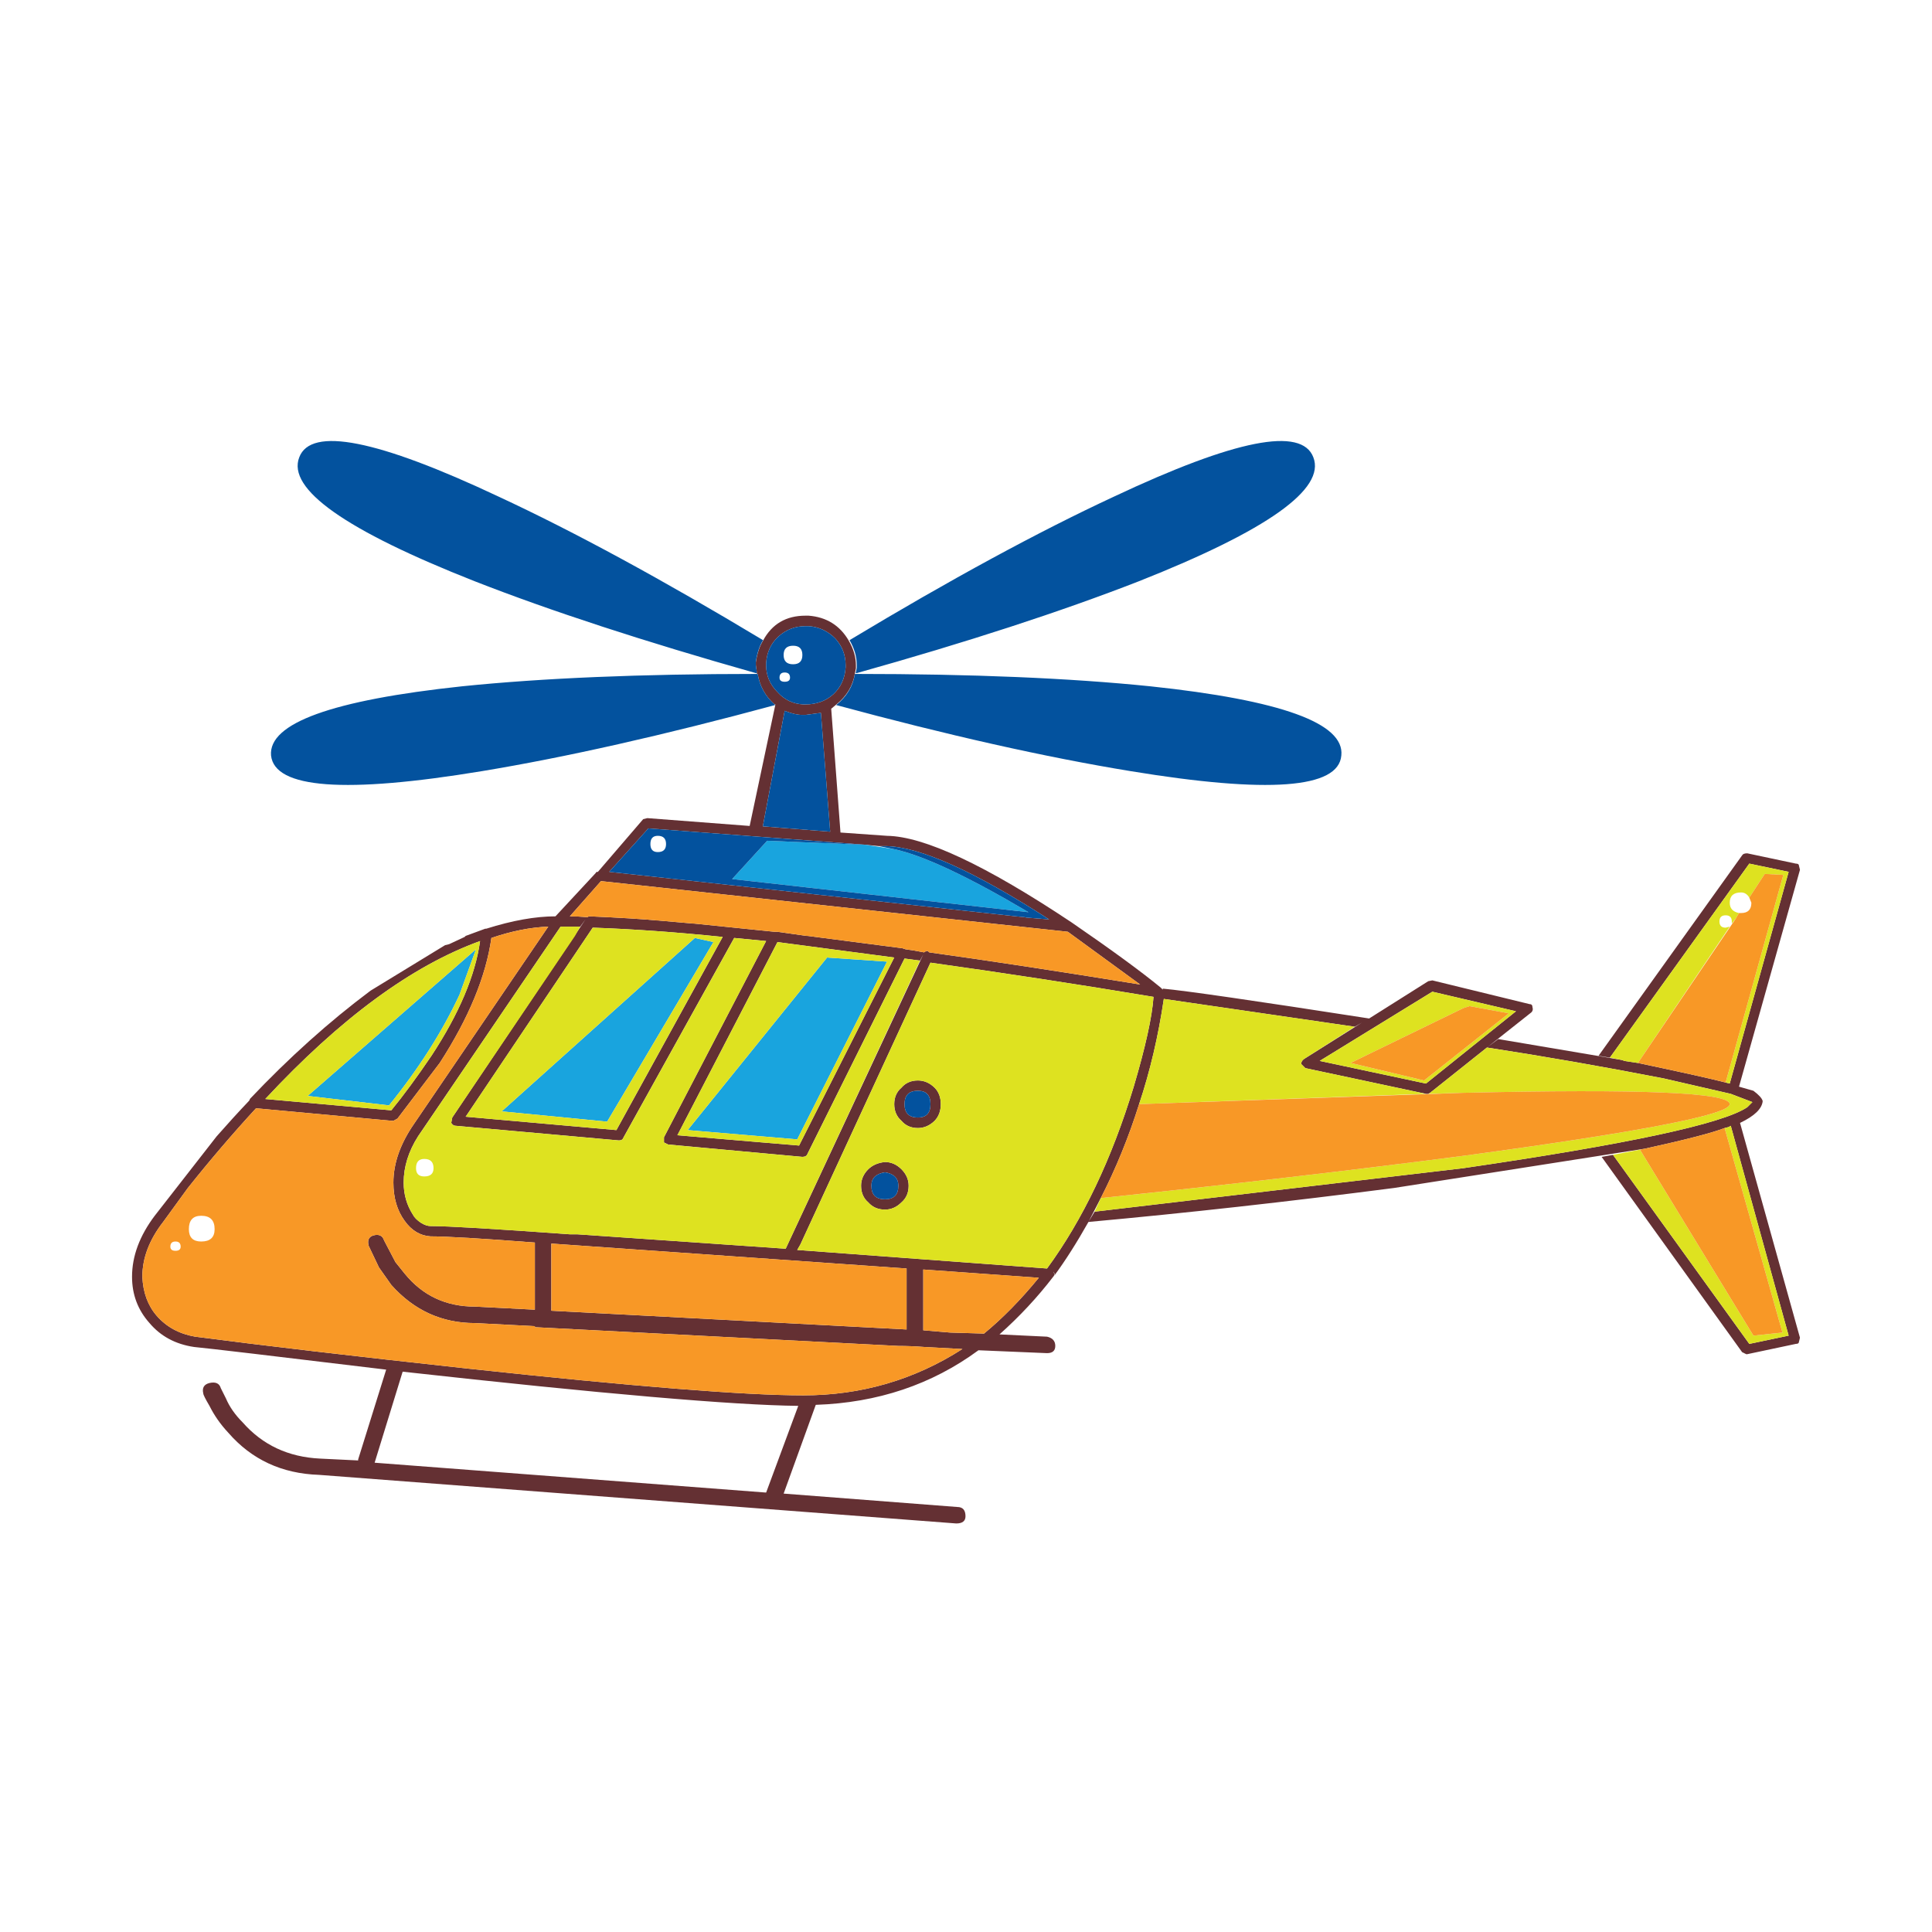 <?xml version="1.0" encoding="utf-8"?>
<!-- Generator: Adobe Illustrator 16.0.0, SVG Export Plug-In . SVG Version: 6.00 Build 0)  -->
<!DOCTYPE svg PUBLIC "-//W3C//DTD SVG 1.1//EN" "http://www.w3.org/Graphics/SVG/1.1/DTD/svg11.dtd">
<svg version="1.1" id="Layer_1" xmlns="http://www.w3.org/2000/svg" xmlns:xlink="http://www.w3.org/1999/xlink" x="0px" y="0px"
	 width="300px" height="300px" viewBox="0 0 300 300" enable-background="new 0 0 300 300" xml:space="preserve">
<g>
	<path fill-rule="evenodd" clip-rule="evenodd" fill="#ADE1FA" d="M210.246,159.276l1.119-0.64l-2.877,1.919L210.246,159.276z
		 M170.816,185.883l-0.959,2.11l-0.96,1.6L170.816,185.883z"/>
	<path fill-rule="evenodd" clip-rule="evenodd" fill="#643033" d="M180.556,153.673v-0.16c3.519,0.319,14.199,1.865,32.044,4.637
		l9.178-5.789l0.639-0.127l15.063,3.678c0.32,0,0.48,0.159,0.48,0.479c0.105,0.319,0.053,0.586-0.16,0.8l-6.908,5.469l-8.826,7.034
		l-0.287,0.16h-0.352l-18.74-3.997l-0.641-0.64c0-0.319,0.162-0.587,0.48-0.8l8.955-5.628l-1.119,0.64l-29.646-4.317
		c-0.853,5.777-2.132,11.225-3.837,16.342c-1.621,5.138-3.604,9.998-5.948,14.582l-1.919,3.709c-1.813,3.22-3.581,6.002-5.309,8.347
		c0.107-0.213,0.053-0.426-0.16-0.64c0.213,0.319,0.213,0.587,0,0.8c-2.451,3.197-5.234,6.183-8.346,8.954l7.387,0.352
		c0.853,0.191,1.279,0.672,1.279,1.439c0,0.745-0.427,1.119-1.279,1.119l-10.649-0.448c-7.248,5.329-15.669,8.154-25.263,8.475
		l-4.989,13.782l26.959,2.079c0.852,0,1.279,0.48,1.279,1.439c0,0.746-0.479,1.119-1.439,1.119l-98.943-7.547
		c-5.777-0.191-10.478-2.377-14.103-6.556c-1.194-1.279-2.164-2.665-2.91-4.157c-0.64-1.088-0.96-1.727-0.96-1.919
		c-0.213-0.874,0.107-1.417,0.96-1.631c0.959-0.214,1.545,0.054,1.759,0.8l0.799,1.599c0.554,1.301,1.417,2.537,2.59,3.71
		c3.091,3.518,7.099,5.393,12.024,5.628l5.916,0.288v-0.16l4.349-13.942c-17.652-2.133-27.597-3.305-29.836-3.518
		c-2.878-0.428-5.181-1.664-6.908-3.71c-1.812-2.025-2.718-4.424-2.718-7.195c0-3.198,1.173-6.354,3.518-9.467l9.626-12.343
		c1.706-1.94,3.368-3.764,4.988-5.469c0.107-0.106,0.16-0.214,0.16-0.319c6.076-6.418,12.322-12.024,18.74-16.821l11.576-7.067
		l0.639-0.16l2.398-1.119l0.161-0.16l3.038-1.119h0.159c4.051-1.278,7.632-1.919,10.746-1.919l6.268-6.747
		c0-0.106,0.107-0.16,0.32-0.16l7.035-8.186l0.64-0.16l15.893,1.216l3.998-18.868h-0.128c-1.428-1.258-2.303-2.835-2.622-4.733
		h-0.097c-0.021-0.021-0.032-0.042-0.032-0.064v-0.064c-0.021-0.213-0.042-0.415-0.064-0.608c-0.021-0.042-0.031-0.095-0.031-0.16
		l-0.064-0.512v-0.416c0.213-1.385,0.587-2.504,1.12-3.357c1.385-2.58,3.582-3.87,6.587-3.87h0.48
		c2.772,0.213,4.85,1.503,6.236,3.87c0.746,1.279,1.119,2.558,1.119,3.837v0.48l-0.16,0.799c-0.32,1.919-1.279,3.518-2.878,4.797
		l-0.8,0.671l1.439,19.219l7.229,0.512c5.777,0.085,15.339,4.573,28.685,13.463c6.203,4.264,10.809,7.633,13.814,10.106
		L180.556,153.673z M277.74,135.38l-6.109-1.279l-21.648,30.125l-1.76-0.288l22.289-31.115c0.107-0.213,0.373-0.32,0.801-0.32
		l7.547,1.599c0.32,0,0.48,0.107,0.48,0.32l0.158,0.64l-9.465,33.674l2.238,0.64c0.854,0.64,1.332,1.172,1.439,1.599
		c-0.107,1.193-1.279,2.324-3.518,3.39l9.305,33.354l-0.158,0.64c0,0.213-0.16,0.32-0.48,0.32l-7.547,1.598h-0.16l-0.641-0.319
		l-21.809-30.316l1.76-0.319l21.168,29.357l6.109-1.28l-8.986-32.586l-0.32,0.191l-0.639,0.16c-1.92,0.746-6.033,1.812-12.344,3.197
		l-38.982,6.108c-16.459,2.132-32.277,3.891-47.457,5.276l0.959-1.599l57.242-6.748c25.563-3.73,40.262-6.886,44.1-9.466
		l0.799-0.799l-3.357-1.279l-10.426-2.398c-9.295-1.813-18.439-3.411-27.438-4.796l1.76-1.312l19.092,3.229
		c0.105,0,0.266,0.053,0.479,0.16c0.641,0.105,1.344,0.213,2.111,0.319c7.057,1.492,11.596,2.505,13.623,3.038l0.639,0.159
		L277.74,135.38z M159.066,142.416c0.107,0.021,0.213,0.042,0.32,0.064l3.518,0.287c-11.598-7.483-20.04-11.277-25.328-11.385
		c-0.085,0-0.16,0-0.224,0h-0.896l-1.918-0.191h0.127l-33.993-2.559l-6.076,6.747l63.159,6.907
		C158.203,142.33,158.641,142.373,159.066,142.416z M177.039,152.873l-11.225-8.188l-72.497-7.866l-4.829,5.468
		c0.767,0,1.673,0.043,2.719,0.129c0.127-0.086,0.245-0.129,0.352-0.129c4.796,0.214,8.271,0.427,10.425,0.641h0.16l5.436,0.479
		h0.16l12.503,1.279h0.48l4.509,0.64h0.16l14.743,1.919l0.48,0.16c0.853,0.106,1.812,0.267,2.878,0.479
		c0.106-0.106,0.213-0.16,0.32-0.16c0-0.105,0.106-0.105,0.319,0l0.16,0.16C153.502,149.163,164.418,150.826,177.039,152.873z
		 M222.416,153.992l-17.492,10.745l16.502,3.517L235.4,157.03L222.416,153.992z M90.088,143.887H87.05L64.92,176.441
		c-1.492,2.346-2.238,4.743-2.238,7.195c0,1.833,0.479,3.496,1.439,4.988c0.213,0.427,0.639,0.853,1.279,1.279
		c0.533,0.32,1.013,0.479,1.439,0.479c2.686,0,9.903,0.427,21.649,1.279h1.151l32.362,2.238l21.362-45.698l-0.512,0.96l-2.398-0.319
		l-15.063,30.315c-0.106,0.319-0.373,0.479-0.8,0.479l-20.85-1.918l-0.64-0.32v-0.8l15.861-30.476l-4.957-0.479l-17.172,30.955
		c-0.106,0.32-0.319,0.48-0.639,0.48h-0.16l-25.328-2.271c-0.233,0-0.447-0.149-0.639-0.448l0.16-0.831l20.69-30.764L90.088,143.887
		z M76.305,145.646c-0.853,5.99-3.528,12.461-8.026,19.411l-6.556,8.635l-0.639,0.352h-0.16l-21.17-1.951
		c-3.646,3.966-7.174,8.091-10.584,12.376l-3.837,5.276c-2.153,2.771-3.23,5.607-3.23,8.507c0.107,2.452,0.853,4.477,2.239,6.076
		c1.514,1.727,3.496,2.804,5.948,3.229c10.574,1.386,24.688,3.038,42.339,4.957c25.647,2.771,43.011,4.157,52.094,4.157
		c8.997,0,17.237-2.398,24.72-7.195l-5.948-0.319c-1.386-0.106-2.718-0.16-3.998-0.16c-18.825-0.96-37.64-1.93-56.442-2.911v-0.16
		l-9.306-0.479c-5.138,0-9.465-1.973-12.983-5.916l-1.919-2.719l-1.599-3.357c-0.233-0.874,0.021-1.419,0.768-1.631
		c0.853-0.213,1.397,0.053,1.631,0.799l1.758,3.358l1.439,1.79c2.772,3.412,6.406,5.116,10.905,5.116l9.306,0.48v-10.425
		c-8.335-0.64-13.74-0.959-16.213-0.959c-1.599-0.107-2.931-0.907-3.998-2.399c-1.172-1.599-1.758-3.581-1.758-5.947
		c0-2.985,1.066-6.023,3.198-9.114l20.85-30.636C82.359,143.993,79.417,144.58,76.305,145.646z M129.709,99.148
		c-1.172-1.173-2.558-1.813-4.157-1.919h-0.48c-1.598,0-2.995,0.533-4.189,1.599c-1.172,1.065-1.812,2.452-1.919,4.158v0.319
		c0,1.599,0.586,2.984,1.759,4.158c1.066,1.193,2.398,1.833,3.997,1.918h0.352c1.706,0,3.145-0.523,4.318-1.567
		c1.172-1.087,1.812-2.484,1.918-4.189v-0.32C131.308,101.707,130.775,100.321,129.709,99.148z M125.072,111.012h-0.48
		c-0.767,0-1.684-0.213-2.75-0.639l-3.39,17.94l10.457,0.832l-1.439-18.452L125.072,111.012z M120.724,146.285l-15.542,29.996
		l18.9,1.6l14.774-29.197L120.724,146.285z M92.039,144.047l-19.731,29.356l23.409,2.078l16.501-29.996
		C104.969,144.739,98.243,144.26,92.039,144.047z M142.533,169.374c-1.385,0-2.078,0.692-2.078,2.079
		c0,1.385,0.693,2.078,2.078,2.078c1.3,0,1.951-0.693,1.951-2.078C144.484,170.066,143.833,169.374,142.533,169.374z
		 M146.083,171.453c0,1.064-0.321,1.929-0.96,2.59c-0.768,0.746-1.63,1.119-2.59,1.119c-1.065,0-1.918-0.373-2.558-1.119
		c-0.746-0.661-1.119-1.525-1.119-2.59c0-1.067,0.373-1.919,1.119-2.559c0.64-0.747,1.493-1.119,2.558-1.119
		c0.96,0,1.823,0.372,2.59,1.119C145.763,169.534,146.083,170.386,146.083,171.453z M139.975,181.558
		c0.746,0.746,1.119,1.599,1.119,2.559c0,1.087-0.374,1.951-1.119,2.59c-0.746,0.746-1.599,1.119-2.558,1.119
		c-1.066,0-1.93-0.373-2.591-1.119c-0.746-0.639-1.119-1.503-1.119-2.59c0-0.96,0.374-1.813,1.119-2.559
		c0.661-0.64,1.524-1.012,2.591-1.119C138.376,180.438,139.229,180.812,139.975,181.558z M139.495,184.116
		c0-1.173-0.692-1.865-2.078-2.079c-1.407,0.214-2.111,0.906-2.111,2.079c0,1.407,0.704,2.11,2.111,2.11
		C138.803,186.227,139.495,185.523,139.495,184.116z M123.793,194.093l38.791,2.878c5.564-7.589,10.053-17.002,13.463-28.236
		c1.834-6.204,2.857-10.852,3.07-13.942c-11.662-1.941-23.206-3.71-34.633-5.31l-20.211,43.779L123.793,194.093z M143.365,206.565
		c1.364,0.106,2.75,0.224,4.158,0.353l5.276,0.159c2.878-2.367,5.713-5.255,8.506-8.667l-17.94-1.279V206.565z M140.775,196.971
		l-55.164-3.868v10.425l55.164,2.91V196.971z M66.999,163.938c4.286-6.523,6.801-12.461,7.547-17.813
		c-10.596,3.838-21.713,12.014-33.353,24.528l19.57,1.759C62.682,170.066,64.76,167.242,66.999,163.938z M58.173,227.128
		l60.792,4.637l4.989-13.463c-10.063-0.106-30.54-1.877-61.431-5.309L58.173,227.128z"/>
	<path fill-rule="evenodd" clip-rule="evenodd" fill="#19A4DE" d="M71.348,154.472c-2.686,5.757-6.332,11.48-10.937,17.173
		l-12.632-1.472l26.127-22.769L71.348,154.472z M110.779,146.285L94.277,174.17l-16.374-1.598l29.996-26.927L110.779,146.285z
		 M119.125,130.552l15.542,0.64h-0.127l4.317,0.671c4.499,0.96,11.448,4.222,20.85,9.785l-46.018-5.147L119.125,130.552z
		 M137.737,149.322l-13.943,27.599l-17.013-1.439l21.649-26.798L137.737,149.322z"/>
	<path fill-rule="evenodd" clip-rule="evenodd" fill="#03529E" d="M124.592,101.707c0-0.959-0.479-1.439-1.439-1.439
		c-0.98,0-1.471,0.48-1.471,1.439c0,0.96,0.49,1.439,1.471,1.439C124.113,103.146,124.592,102.667,124.592,101.707z M129.709,99.148
		c1.066,1.173,1.599,2.558,1.599,4.157v0.32c-0.106,1.705-0.746,3.102-1.918,4.189c-1.173,1.044-2.612,1.567-4.318,1.567h-0.352
		c-1.599-0.086-2.931-0.725-3.997-1.918c-1.173-1.174-1.759-2.559-1.759-4.158v-0.319c0.107-1.706,0.747-3.092,1.919-4.158
		c1.194-1.066,2.591-1.599,4.189-1.599h0.48C127.151,97.335,128.537,97.976,129.709,99.148z M100.993,131.063
		c0,0.832,0.383,1.248,1.151,1.248c0.853,0,1.279-0.416,1.279-1.248c0-0.853-0.426-1.278-1.279-1.278
		C101.376,129.784,100.993,130.21,100.993,131.063z M208.281,117.312c-0.426,5.138-11.33,5.948-32.715,2.431
		c-13.153-2.153-28.396-5.575-45.729-10.266c1.621-1.279,2.59-2.888,2.91-4.829h0.16c17.951,0,33.184,0.64,45.698,1.919
		C198.922,108.72,208.814,112.302,208.281,117.312z M159.066,142.416c-0.426-0.043-0.863-0.086-1.311-0.129l-63.159-6.907
		l6.076-6.747l33.993,2.559l-15.542-0.64l-5.436,5.948l46.018,5.147c-9.402-5.563-16.352-8.825-20.85-9.785l-2.399-0.479h0.896
		c0.064,0,0.139,0,0.224,0c5.288,0.107,13.73,3.901,25.328,11.385l-3.518-0.287C159.279,142.458,159.174,142.437,159.066,142.416z
		 M203.934,71.007c1.918,4.924-7.111,11.342-27.088,19.25c-12.088,4.712-26.691,9.466-43.81,14.263h-0.16l0.16-0.799v-0.48
		c0-1.279-0.373-2.558-1.119-3.837c15.626-9.402,29.314-16.832,41.06-22.29C191.802,68.246,202.119,66.21,203.934,71.007z
		 M117.366,102.761v0.48l0.064,0.512c0,0.064,0.011,0.117,0.031,0.16c0.021,0.193,0.043,0.395,0.064,0.608h-0.16
		c-17.333-4.903-31.883-9.657-43.651-14.263c-20.082-7.909-29.165-14.326-27.246-19.25c1.812-4.797,12.131-2.762,30.955,6.107
		c11.748,5.458,25.435,12.887,41.062,22.29C117.953,100.257,117.579,101.376,117.366,102.761z M120.276,109.382
		c0.021,0.042,0.053,0.074,0.096,0.095c-17.333,4.69-32.512,8.112-45.539,10.266c-21.276,3.517-32.191,2.707-32.746-2.431
		c-0.426-5.01,9.466-8.592,29.676-10.745c12.515-1.279,27.758-1.919,45.73-1.919h0.16
		C117.973,106.546,118.848,108.124,120.276,109.382z M121.843,104.425c-0.533,0-0.799,0.267-0.799,0.8
		c0,0.426,0.266,0.639,0.799,0.639c0.555,0,0.832-0.213,0.832-0.639C122.674,104.691,122.398,104.425,121.843,104.425z
		 M125.072,111.012l2.399-0.32l1.439,18.452l-10.457-0.832l3.39-17.94c1.066,0.426,1.983,0.639,2.75,0.639H125.072z
		 M142.533,169.374c1.3,0,1.951,0.692,1.951,2.079c0,1.385-0.651,2.078-1.951,2.078c-1.385,0-2.078-0.693-2.078-2.078
		C140.455,170.066,141.148,169.374,142.533,169.374z M135.306,184.116c0-1.173,0.704-1.865,2.111-2.079
		c1.386,0.214,2.078,0.906,2.078,2.079c0,1.407-0.692,2.11-2.078,2.11C136.01,186.227,135.306,185.523,135.306,184.116z"/>
	<path fill-rule="evenodd" clip-rule="evenodd" fill="#DEE220" d="M276.908,135.86l-2.877-0.16l-2.4,3.678
		c-0.318-0.533-0.746-0.8-1.277-0.8c-1.174,0-1.76,0.533-1.76,1.599c0,0.875,0.48,1.407,1.439,1.6
		c-0.213,0.34-0.373,0.618-0.48,0.83l-0.639,0.8v-0.319c0-0.64-0.32-0.959-0.959-0.959c-0.641,0-0.959,0.319-0.959,0.959
		s0.318,0.96,0.959,0.96l0.639-0.16l-14.262,21.17c-0.768-0.106-1.471-0.214-2.111-0.319c-0.213-0.107-0.373-0.16-0.479-0.16
		l-1.76-0.352l21.648-30.125l6.109,1.279l-9.146,32.874l-0.639-0.159L276.908,135.86z M268.434,175.002l0.32-0.191l8.986,32.586
		l-6.109,1.28l-21.168-29.357l4.189-0.8l17.619,28.877l4.508-0.479l-8.984-31.756L268.434,175.002z M272.111,171.133l-0.799,0.799
		c-3.838,2.58-18.537,5.735-44.1,9.466l-57.242,6.748l0.96-2.11c20.104-2.111,38.864-4.296,56.282-6.557
		c27.588-3.729,41.381-6.406,41.381-8.025c0-1.813-13.793-2.399-41.381-1.76l-5.436,0.16l0.287-0.16l8.826-7.034
		c8.998,1.385,18.143,2.983,27.438,4.796l10.426,2.398L272.111,171.133z M71.348,154.472l2.559-7.067L47.78,170.173l12.632,1.472
		C65.016,165.952,68.663,160.229,71.348,154.472z M222.416,153.992l12.984,3.038l-13.975,11.224l-16.502-3.517L222.416,153.992z
		 M228.172,156.231l-0.959,0.319l-17.492,8.506l11.416,2.719l13.145-10.425L228.172,156.231z M89.289,145.325l-19.06,28.206
		l-0.16,0.831c0.192,0.299,0.406,0.448,0.639,0.448l25.328,2.271h0.16c0.32,0,0.533-0.16,0.639-0.48l17.172-30.955l4.957,0.479
		l-15.861,30.476v0.8l0.64,0.32l20.85,1.918c0.427,0,0.694-0.16,0.8-0.479l15.063-30.315l2.398,0.319l-20.851,44.738l-32.362-2.238
		h-1.151c-11.747-0.853-18.963-1.279-21.649-1.279c-0.426,0-0.906-0.159-1.439-0.479c-0.64-0.427-1.066-0.853-1.279-1.279
		c-0.96-1.492-1.439-3.155-1.439-4.988c0-2.452,0.746-4.85,2.238-7.195l22.129-32.555h3.038L89.289,145.325z M66.999,163.938
		c-2.239,3.305-4.317,6.129-6.236,8.475l-19.57-1.759c11.64-12.515,22.757-20.69,33.353-24.528
		C73.8,151.477,71.285,157.414,66.999,163.938z M64.601,181.397c0,0.854,0.426,1.28,1.278,1.28c0.96,0,1.439-0.427,1.439-1.28
		c0-0.959-0.479-1.438-1.439-1.438C65.027,179.959,64.601,180.438,64.601,181.397z M123.793,194.093l0.479-0.831l20.211-43.779
		c11.427,1.6,22.971,3.368,34.633,5.31c-0.213,3.091-1.236,7.738-3.07,13.942c-3.41,11.234-7.898,20.647-13.463,28.236
		L123.793,194.093z M137.417,180.438c-1.066,0.107-1.93,0.479-2.591,1.119c-0.746,0.746-1.119,1.599-1.119,2.559
		c0,1.087,0.374,1.951,1.119,2.59c0.661,0.746,1.524,1.119,2.591,1.119c0.959,0,1.812-0.373,2.558-1.119
		c0.746-0.639,1.119-1.503,1.119-2.59c0-0.96-0.374-1.813-1.119-2.559C139.229,180.812,138.376,180.438,137.417,180.438z
		 M146.083,171.453c0-1.067-0.321-1.919-0.96-2.559c-0.768-0.747-1.63-1.119-2.59-1.119c-1.065,0-1.918,0.372-2.558,1.119
		c-0.746,0.64-1.119,1.491-1.119,2.559c0,1.064,0.373,1.929,1.119,2.59c0.64,0.746,1.493,1.119,2.558,1.119
		c0.96,0,1.823-0.373,2.59-1.119C145.763,173.382,146.083,172.518,146.083,171.453z M92.039,144.047
		c6.204,0.213,12.93,0.692,20.178,1.438l-16.501,29.996l-23.409-2.078L92.039,144.047z M137.737,149.322l-9.307-0.639
		l-21.649,26.798l17.013,1.439L137.737,149.322z M120.724,146.285l18.132,2.398l-14.774,29.197l-18.9-1.6L120.724,146.285z
		 M110.779,146.285l-2.879-0.64l-29.996,26.927l16.374,1.598L110.779,146.285z M202.045,165.217l0.641,0.64l18.74,3.997l-44.547,1.6
		c1.705-5.117,2.984-10.564,3.837-16.342l29.646,4.317l-7.836,4.988C202.207,164.63,202.045,164.897,202.045,165.217z"/>
	<path fill-rule="evenodd" clip-rule="evenodd" fill="#F89826" d="M270.354,141.776c1.064,0,1.598-0.533,1.598-1.6l-0.32-0.799
		l2.4-3.678l2.877,0.16l-8.953,32.234c-2.027-0.533-6.566-1.546-13.623-3.038l15.221-22.45c0.107-0.212,0.268-0.49,0.48-0.83
		H270.354z M272.271,207.396l-17.619-28.877l0.799-0.16c6.311-1.386,10.424-2.451,12.344-3.197l8.984,31.756L272.271,207.396z
		 M177.039,152.873c-12.621-2.047-23.537-3.71-32.747-4.989l-0.16-0.16c-0.213-0.105-0.319-0.105-0.319,0
		c-0.107,0-0.214,0.054-0.32,0.16c-1.066-0.213-2.025-0.373-2.878-0.479l-0.48-0.16l-14.743-1.919h-0.16l-4.509-0.64h-0.48
		l-12.503-1.279h-0.16l-5.436-0.479h-0.16c-2.153-0.214-5.628-0.427-10.425-0.641c-0.107,0-0.224,0.043-0.352,0.129
		c-1.045-0.086-1.952-0.129-2.719-0.129l4.829-5.468l72.497,7.866L177.039,152.873z M228.172,156.231l6.109,1.119l-13.145,10.425
		l-11.416-2.719l17.492-8.506L228.172,156.231z M140.775,196.971v9.467l-55.164-2.91v-10.425L140.775,196.971z M143.365,206.565
		v-9.435l17.94,1.279c-2.793,3.412-5.628,6.3-8.506,8.667l-5.276-0.159C146.114,206.789,144.729,206.672,143.365,206.565z
		 M76.305,145.646c3.113-1.065,6.055-1.652,8.827-1.759l-20.85,30.636c-2.132,3.091-3.198,6.129-3.198,9.114
		c0,2.366,0.586,4.349,1.758,5.947c1.067,1.492,2.399,2.292,3.998,2.399c2.473,0,7.878,0.319,16.213,0.959v10.425l-9.306-0.48
		c-4.499,0-8.133-1.704-10.905-5.116l-1.439-1.79l-1.758-3.358c-0.234-0.746-0.778-1.012-1.631-0.799
		c-0.746,0.212-1.001,0.757-0.768,1.631l1.599,3.357l1.919,2.719c3.518,3.943,7.845,5.916,12.983,5.916l9.306,0.479v0.16
		c18.803,0.981,37.618,1.951,56.442,2.911c1.28,0,2.612,0.054,3.998,0.16l5.948,0.319c-7.483,4.797-15.723,7.195-24.72,7.195
		c-9.083,0-26.446-1.386-52.094-4.157c-17.651-1.919-31.765-3.571-42.339-4.957c-2.452-0.426-4.435-1.503-5.948-3.229
		c-1.386-1.6-2.132-3.624-2.239-6.076c0-2.899,1.077-5.735,3.23-8.507l3.837-5.276c3.411-4.285,6.939-8.41,10.584-12.376
		l21.17,1.951h0.16l0.639-0.352l6.556-8.635C72.776,158.106,75.452,151.636,76.305,145.646z M176.879,171.453l50.334-1.76
		c27.588-0.64,41.381-0.054,41.381,1.76c0,1.619-13.793,4.296-41.381,8.025c-17.418,2.261-36.178,4.445-56.282,6.557
		C173.275,181.451,175.258,176.591,176.879,171.453z M27.25,192.782c-0.533,0-0.799,0.267-0.799,0.799
		c0,0.428,0.266,0.641,0.799,0.641c0.533,0,0.8-0.213,0.8-0.641C28.049,193.049,27.782,192.782,27.25,192.782z M31.247,188.784
		c-1.279,0-1.919,0.693-1.919,2.079c0,1.279,0.64,1.919,1.919,1.919c1.385,0,2.079-0.64,2.079-1.919
		C33.326,189.478,32.632,188.784,31.247,188.784z"/>
</g>
</svg>
